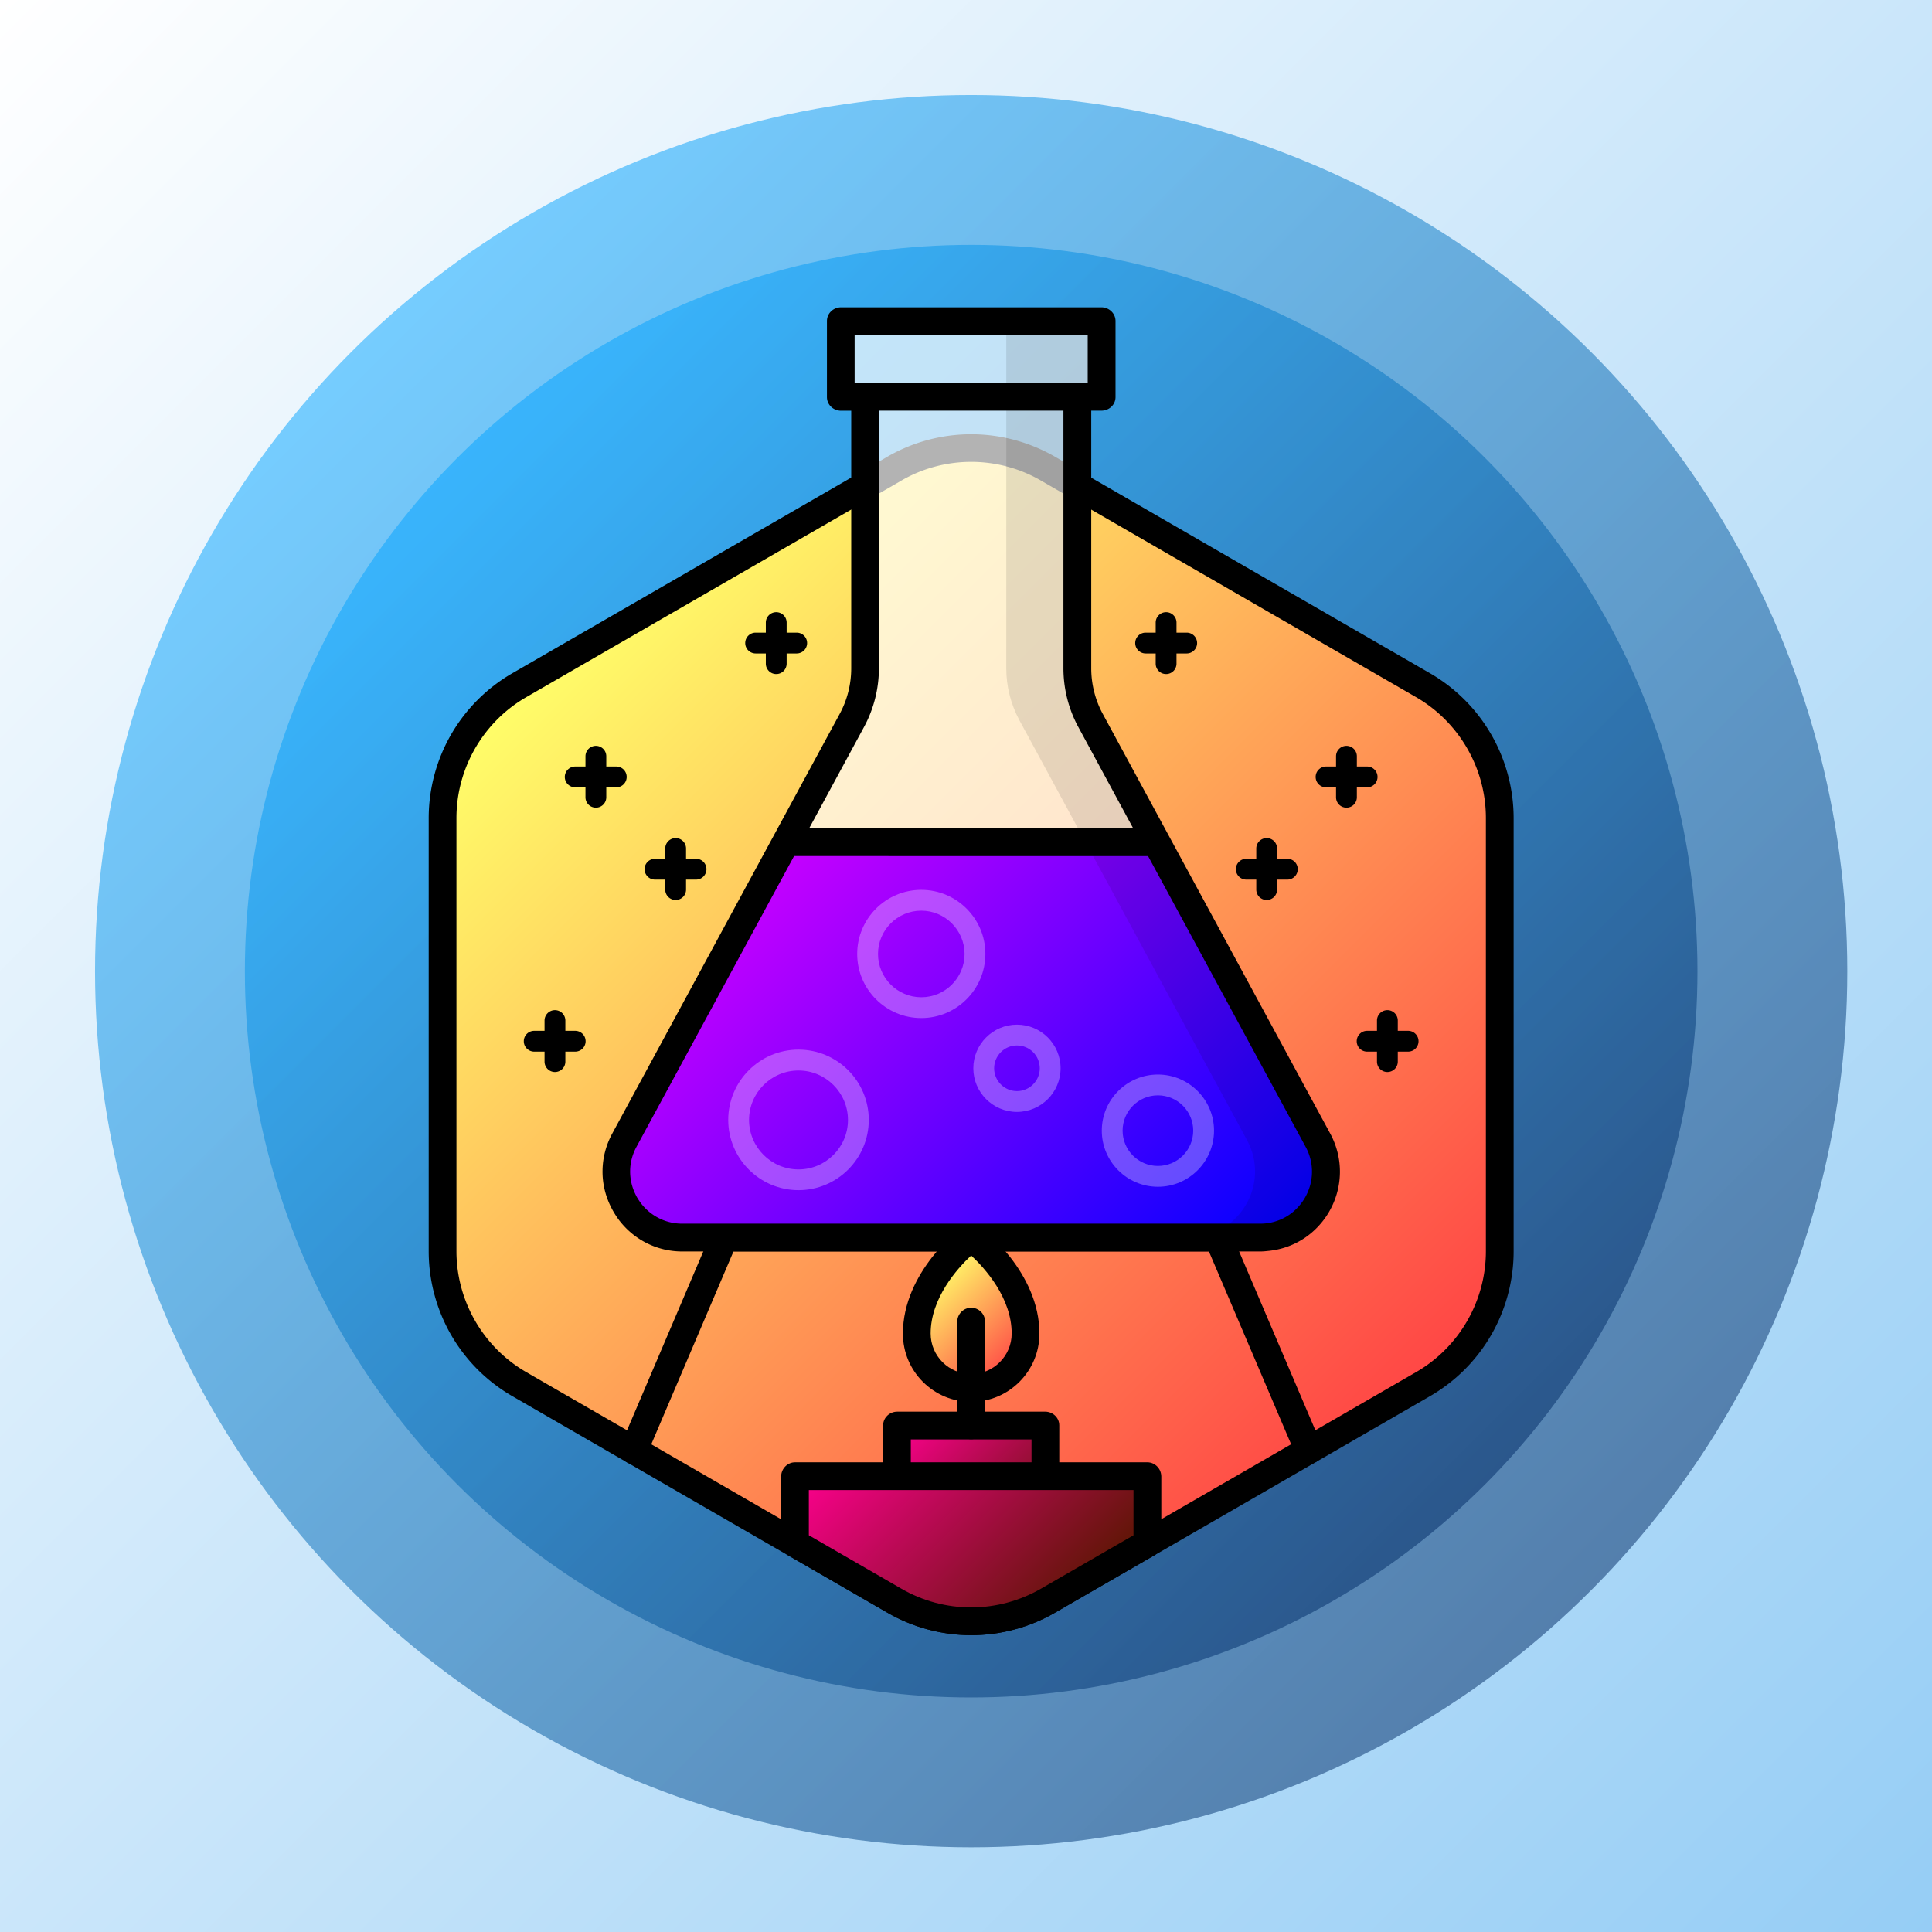 <svg xmlns="http://www.w3.org/2000/svg" width="200" height="200" viewBox="0 0 52.917 52.917" xmlns:v="https://vecta.io/nano"><rect x="0" y="0" width="52.917" height="52.917" fill="#333333" stroke="none"/><g transform="scale(.019)"><linearGradient id="A" gradientUnits="userSpaceOnUse" x1="0" y1="0" x2="2800" y2="2800"><stop offset="0" stop-color="#fff"/><stop offset="1" stop-color="#95cdf5"/></linearGradient><path fill="url(#A)" d="M0 0h2800v2800H0z"/><g opacity=".5"><linearGradient id="B" gradientUnits="userSpaceOnUse" x1="506.924" y1="506.924" x2="2293.076" y2="2293.076"><stop offset=".011" stop-color="#00a2ff"/><stop offset="1" stop-color="#002863"/></linearGradient><circle fill="url(#B)" cx="1400" cy="1400" r="1263"/></g><g opacity=".5"><linearGradient id="C" gradientUnits="userSpaceOnUse" x1="659.659" y1="659.659" x2="2140.341" y2="2140.341"><stop offset=".011" stop-color="#00a2ff"/><stop offset="1" stop-color="#002863"/></linearGradient><circle fill="url(#C)" cx="1400" cy="1400" r="1047"/></g><linearGradient id="D" gradientUnits="userSpaceOnUse" x1="817.024" y1="908.529" x2="1982.976" y2="2074.481"><stop offset="0" stop-color="#ffff69"/><stop offset="1" stop-color="#ff4545"/></linearGradient><path fill="url(#D)" d="M2051.4 987.6l-540.8-312.2c-68.5-39.5-152.8-39.5-221.3 0L748.6 987.6c-68.5 39.5-110.6 112.6-110.6 191.6v624.4a221.24 221.24 0 0 0 110.6 191.6l540.8 312.2c68.5 39.5 152.8 39.5 221.3 0l540.8-312.2c68.5-39.5 110.6-112.6 110.6-191.6v-624.4c0-79-42.2-152-110.7-191.6z"/><path d="M1400 2357.2c-42.3 0-84-11.2-120.6-32.3l-540.8-312.2a241.24 241.24 0 0 1-88.3-88.3c-21.1-36.6-32.3-78.4-32.3-120.6v-624.4c0-42.3 11.2-84 32.3-120.6a241.24 241.24 0 0 1 88.3-88.3l540.8-312.2c36.6-21.1 78.4-32.3 120.6-32.3 42.3 0 84 11.2 120.6 32.3l540.8 312.2a241.24 241.24 0 0 1 88.3 88.3c21.1 36.6 32.3 78.4 32.3 120.6v624.4c0 42.3-11.2 84-32.3 120.6a241.24 241.24 0 0 1-88.3 88.3l-540.8 312.2c-36.6 21.2-78.3 32.3-120.6 32.3zm0-1691.4c-35.3 0-70.1 9.3-100.6 27L758.6 1005c-62.1 35.8-100.6 102.6-100.6 174.3v624.4c0 71.7 38.6 138.5 100.6 174.3l540.8 312.2c30.6 17.6 65.4 27 100.6 27 35.3 0 70.1-9.3 100.6-27l540.8-312.2c62.1-35.8 100.6-102.6 100.6-174.3v-624.4c0-71.7-38.6-138.5-100.6-174.3l-540.8-312.2c-30.5-17.7-65.3-27-100.6-27zm455.8 572.2H1841v-14.8a15 15 0 1 0-30 0v14.8h-14.4a15 15 0 1 0 0 30h14.4v14.4a15 15 0 1 0 30 0V1268h14.8a15 15 0 1 0 0-30zm-145.1-326H1696v-14.5a15 15 0 1 0-30 0V912h-14.5a15 15 0 1 0 0 30h14.5v14.7a15 15 0 1 0 30 0V942h14.7a15 15 0 1 0 0-30zm245.3 223h14.8a15 15 0 1 0 0-30H1956v-14.8a15 15 0 1 0-30 0v14.8h-14.4a15 15 0 1 0 0 30h14.4v14.3a15 15 0 1 0 30 0zm73.9 351H2015v-14.8a15 15 0 1 0-30 0v14.8h-14.2a15 15 0 1 0 0 30h14.2v14.4a15 15 0 1 0 30 0V1516h14.9a15 15 0 1 0 0-30zm-1026.5-248H989v-14.8a15 15 0 1 0-30 0v14.8h-14.8a15 15 0 1 0 0 30H959v14.4a15 15 0 1 0 30 0V1268h14.4a15 15 0 1 0 0-30zm145.1-326H1134v-14.5a15 15 0 1 0-30 0V912h-14.7a15 15 0 1 0 0 30h14.7v14.7a15 15 0 1 0 30 0V942h14.5a15 15 0 1 0 0-30zm-260.1 193H874v-14.8a15 15 0 1 0-30 0v14.8h-14.8a15 15 0 1 0 0 30H844v14.3a15 15 0 1 0 30 0V1135h14.4a15 15 0 1 0 0-30zm-59.2 381H815v-14.8a15 15 0 1 0-30 0v14.8h-14.9a15 15 0 1 0 0 30H785v14.4a15 15 0 1 0 30 0V1516h14.2a15 15 0 1 0 0-30z"/><linearGradient id="E" gradientUnits="userSpaceOnUse" x1="1302.149" y1="2045.908" x2="1497.851" y2="2241.609"><stop offset="0" stop-color="#ff0090"/><stop offset="1" stop-color="#591700"/></linearGradient><path fill="url(#E)" d="M1293.3 2054.7h213.3v178.1h-213.3z"/><linearGradient id="F" gradientUnits="userSpaceOnUse" x1="1248.874" y1="2025.455" x2="1551.126" y2="2327.708"><stop offset="0" stop-color="#ff0090"/><stop offset="1" stop-color="#591700"/></linearGradient><path fill="url(#F)" d="M1146 2224.8l143.4 82.8c68.5 39.5 152.8 39.5 221.3 0l143.4-82.8v-96.4H1146z"/><path d="M1654 2108h-127v-53.3c0-11-9.3-19.7-20.3-19.7h-213.3c-11 0-20.3 8.7-20.3 19.7v53.3h-127c-11 0-20 9.3-20 20.4v96.4c0 7.1 3.8 13.7 10 17.3l143.4 82.8c36.6 21.1 78.3 32.3 120.6 32.3s84-11.2 120.6-32.3l143.4-82.8c6.2-3.6 10-10.2 10-17.3v-96.4c-.1-11.1-9-20.4-20.1-20.4zm-341-33h174v33h-174zm321 138.2l-133.4 77c-30.6 17.6-65.4 27-100.6 27s-70.1-9.3-100.6-27l-133.4-77V2148h127.3 213.3H1634z"/><linearGradient id="G" gradientUnits="userSpaceOnUse" x1="1337.024" y1="1844.44" x2="1462.976" y2="1970.391"><stop offset="0" stop-color="#ffff69"/><stop offset="1" stop-color="#ff4545"/></linearGradient><path fill="url(#G)" d="M1400 1783.6s78.4 58.8 78.4 138.9c0 43.3-35.1 78.4-78.4 78.4s-78.4-35.1-78.4-78.4c0-80.1 78.4-138.9 78.4-138.9z"/><path d="M1400 2020.9c-54.3 0-98.4-44.1-98.4-98.4 0-89.1 82.9-152.3 86.4-154.9 7.1-5.3 16.9-5.3 24 0 3.5 2.6 86.4 65.8 86.4 154.9 0 54.2-44.1 98.4-98.4 98.4zm0-211c-20.1 18.8-58.4 61.5-58.4 112.5 0 32.2 26.2 58.4 58.4 58.4s58.4-26.2 58.4-58.4c0-51.3-38.2-93.7-58.4-112.5z"/><path d="M1400 1885.2c-11 0-20 9-20 20v149.5c0 11 9 20 20 20s20-9 20-20v-149.5c0-11.1-9-20-20-20zm505.1 197.5L1774.3 1776c-3.1-7.4-10.4-11.9-18.4-11.9h-711.7c-8 0-15.3 4.6-18.4 11.9L895 2082.8c-4.3 10.2.4 21.9 10.6 26.2s21.9-.2 26.2-10.4l125.6-294.6h685.3l125.6 294.5c3.2 7.6 10.6 12.1 18.4 12.1 2.6 0 5.3-.6 7.8-1.7 10.2-4.3 14.9-16.1 10.6-26.2z"/><path opacity=".7" fill="#fff" d="M1228 1038.6l-95.1 175.4H1667l-95.1-175.4c-12.5-23.1-19.1-49-19.1-75.3V572.4h34.8V462.8h-375.4v109.7h34.8v390.9c.1 26.2-6.5 52.1-19 75.2z"/><linearGradient id="H" gradientUnits="userSpaceOnUse" x1="1076.827" y1="1270.046" x2="1723.173" y2="1916.391"><stop offset="0" stop-color="#c800ff"/><stop offset="1" stop-color="#00f"/></linearGradient><path fill="url(#H)" d="M1667.1 1213.9H1133l-233 429.7c-34.2 63.2 11.5 140 83.3 140H1400h416.7c71.8 0 117.6-76.8 83.3-140z"/><path d="M1917.6 1634.1l-232.9-429.7-95-175.3c-10.9-20.1-16.6-42.9-16.6-65.7V592h14.7c11 0 20.3-8.5 20.3-19.6V462.8c0-11-9.3-19.8-20.3-19.8h-375.4c-11 0-20.3 8.7-20.3 19.8v109.7c0 11 9.3 19.6 20.3 19.6h14.7v371.3c0 22.9-5.7 45.6-16.6 65.7l-172.8 318.8-155.1 286.2c-9.1 16.8-13.8 35.1-14 53.4-.3 20.7 5.2 41.4 16.3 60.1 2.6 4.4 5.5 8.8 8.6 12.7 21.6 27.5 54.3 43.8 90.1 43.8h833.3c3.8 0 7.6-.4 11.4-.8 36.3-3.5 68.3-23.8 87.2-55.6 20.7-35.2 21.5-77.7 2.1-113.6zM1232 483h336v69h-15.1H1247h-15zm13.5 565.1c14.1-26 21.5-55.3 21.5-84.8V592h266v371.3c0 29.5 7.4 58.9 21.5 84.8l79 145.9h-467zm571.2 715.9H983.3c-23.3 0-44.6-10.7-58.7-28.6a91.23 91.23 0 0 1-5.6-8.2c-.9-1.4-1.7-2.9-2.4-4.4-11.2-22-11-47.6.9-69.5l227.2-419.2H1655l227.2 419.2c12.7 23.4 12.1 51.2-1.5 74.1s-37.4 36.6-64 36.6z"/><path opacity=".1" d="M1900 1643.6l-328-605c-12.5-23.1-19.1-49-19.1-75.3V572.4h34.8V462.8h-34.8-49.8-52.5v500.5c0 26.3 6.6 52.2 19.1 75.3l328 605c34.2 63.2-11.5 140-83.3 140h102.3c71.8 0 117.5-76.8 83.3-140z"/><g opacity=".3" fill="#fff"><path d="M1328.1 1467.6c-50.9 0-92.4-41.4-92.4-92.4 0-50.9 41.4-92.4 92.4-92.4 50.9 0 92.4 41.4 92.4 92.4-.1 50.9-41.5 92.4-92.4 92.4zm0-154.8c-34.4 0-62.4 28-62.4 62.4s28 62.4 62.4 62.4 62.4-28 62.4-62.4c-.1-34.4-28.1-62.4-62.4-62.4zm341.1 398c-44.6 0-80.9-36.3-80.9-80.9s36.3-80.9 80.9-80.9 80.9 36.3 80.9 80.9-36.3 80.9-80.9 80.9zm0-131.8c-28 0-50.9 22.8-50.9 50.9s22.8 50.9 50.9 50.9 50.9-22.8 50.9-50.9-22.8-50.9-50.9-50.9zm-203.2 23.9c-34.7 0-62.9-28.2-62.9-62.9s28.2-62.9 62.9-62.9 62.9 28.2 62.9 62.9-28.2 62.9-62.9 62.9zm0-95.8c-18.1 0-32.9 14.8-32.9 32.9s14.8 32.9 32.9 32.9 32.9-14.8 32.9-32.9c0-18.2-14.7-32.9-32.9-32.9zm-314.9 208.6c-55.8 0-101.3-45.4-101.3-101.3s45.4-101.3 101.3-101.3 101.3 45.4 101.3 101.3-45.4 101.3-101.3 101.3zm0-172.5c-39.3 0-71.3 32-71.3 71.3s32 71.3 71.3 71.3 71.3-32 71.3-71.3-32-71.3-71.3-71.3z"/></g></g></svg>


